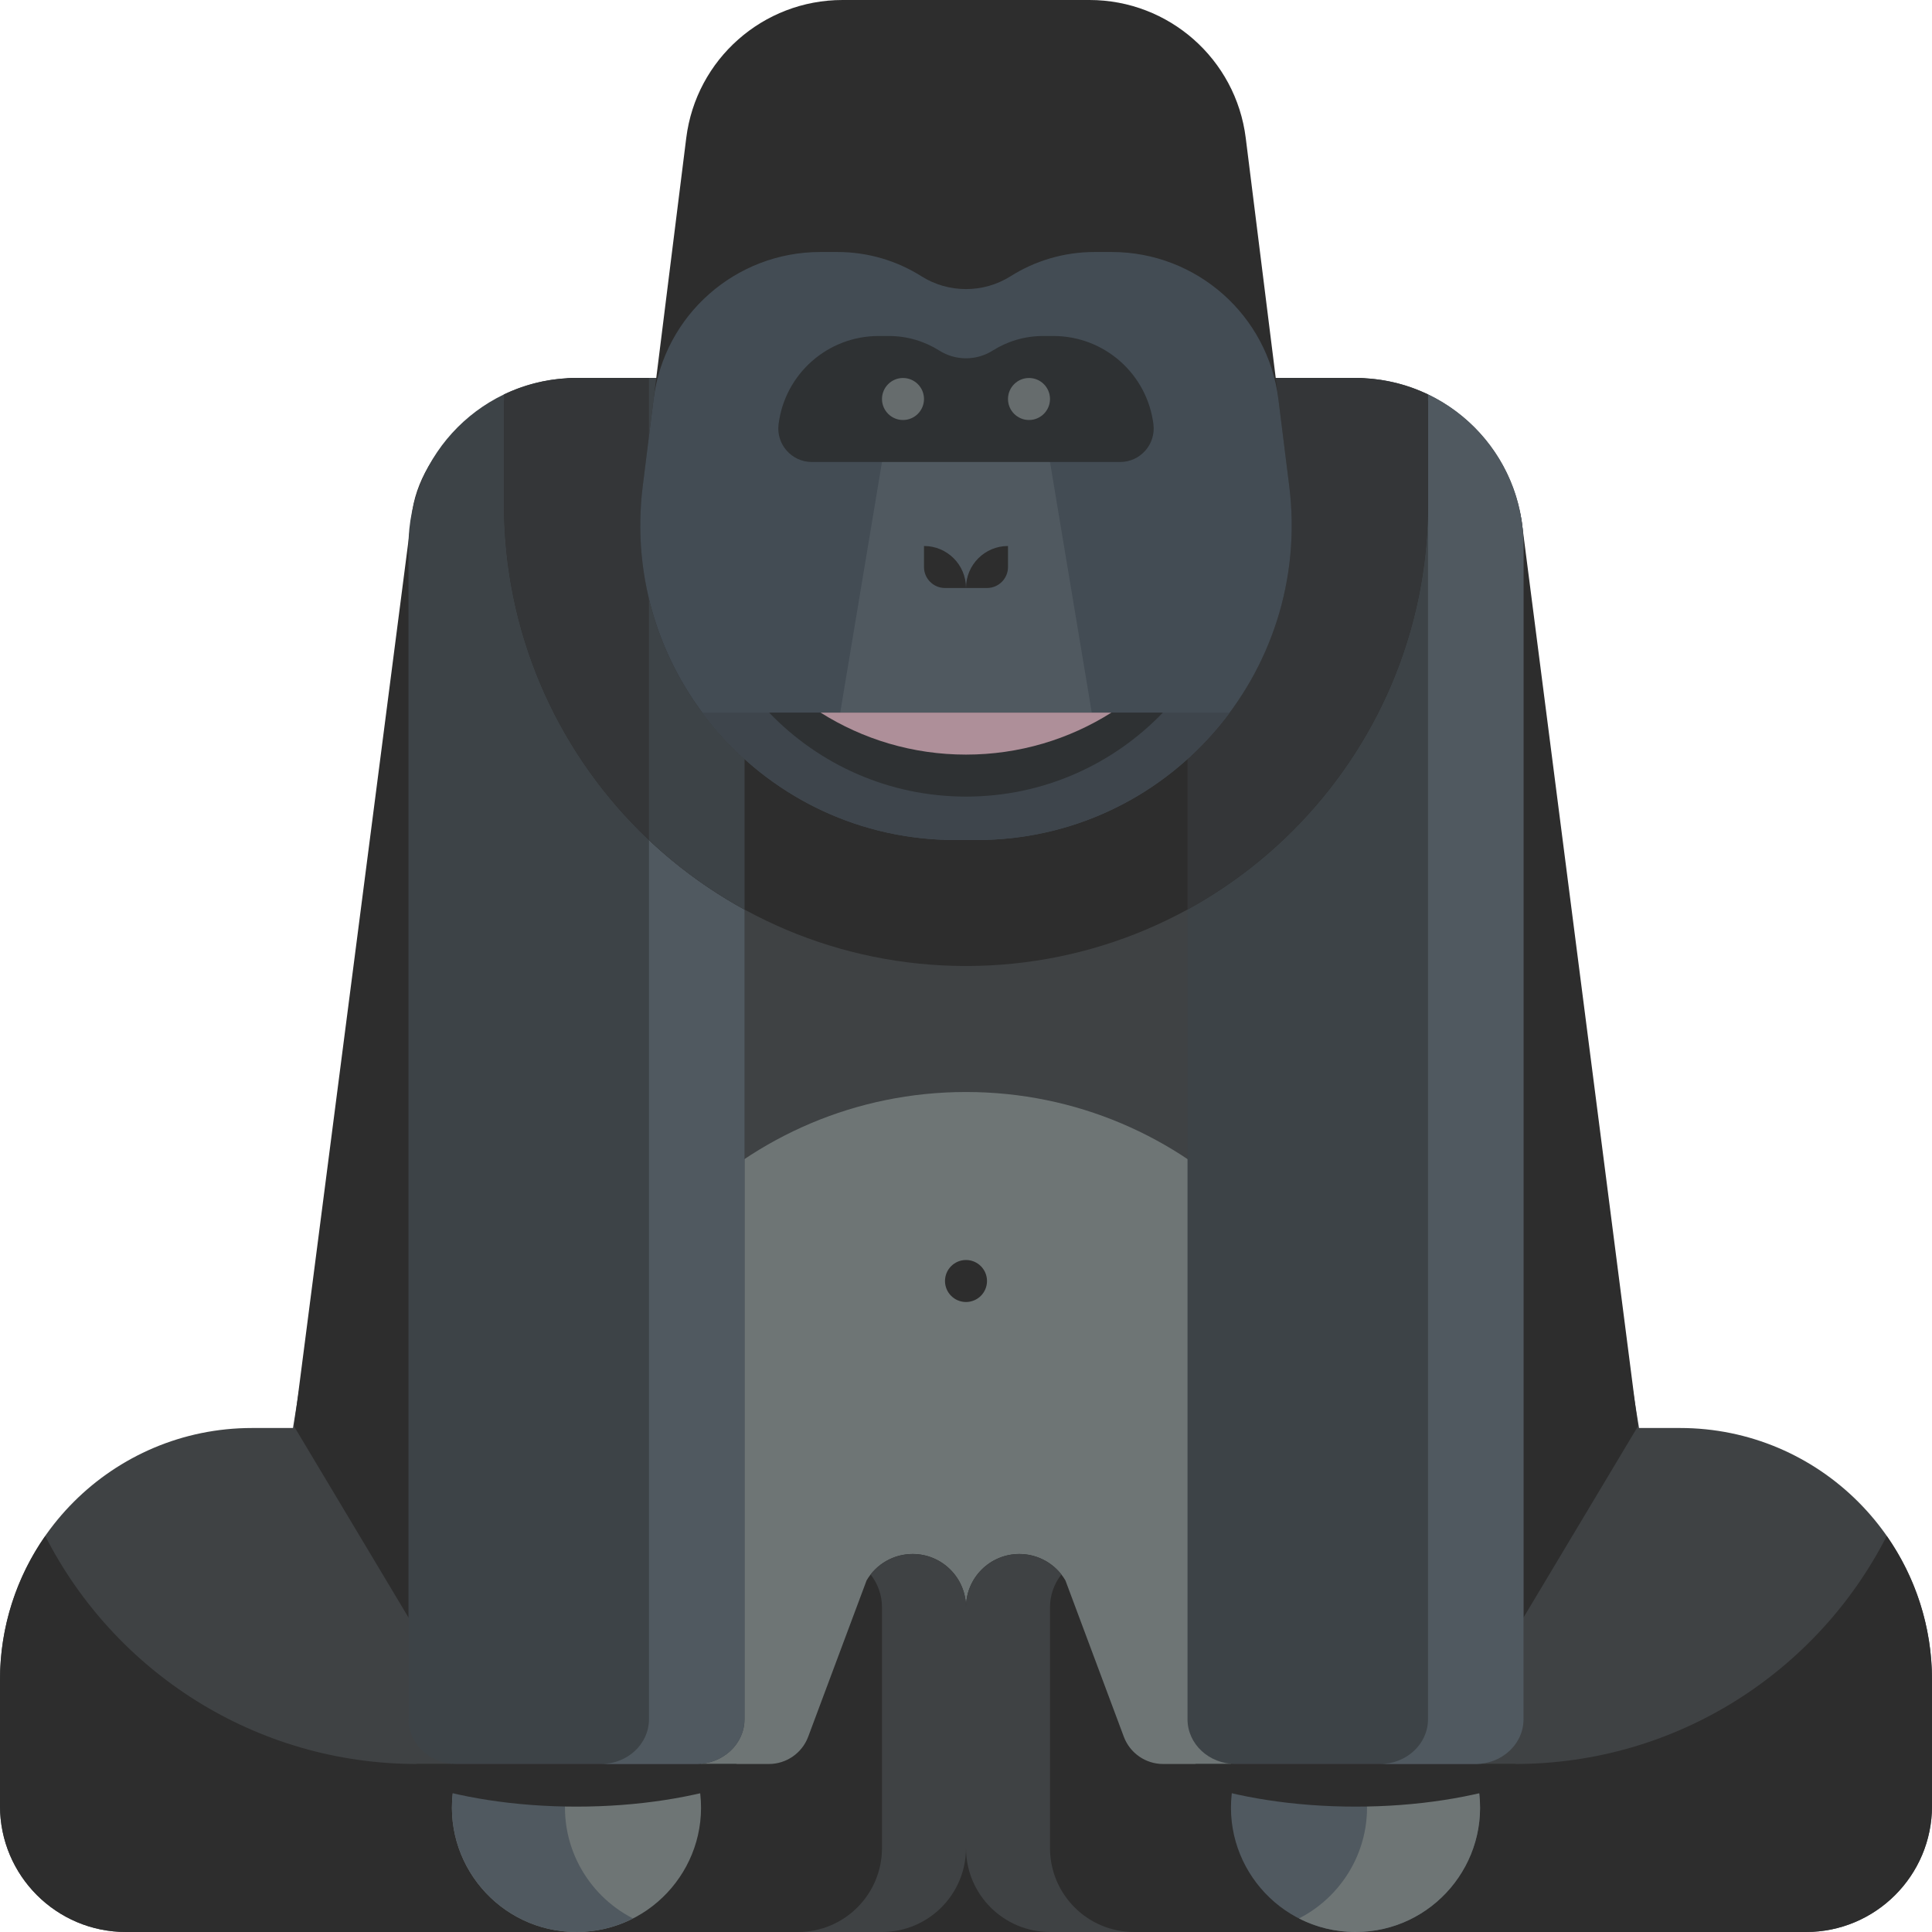 <?xml version="1.0" encoding="iso-8859-1"?>
<!-- Generator: Adobe Illustrator 19.0.0, SVG Export Plug-In . SVG Version: 6.00 Build 0)  -->
<svg version="1.1" id="Layer_1" xmlns="http://www.w3.org/2000/svg" xmlns:xlink="http://www.w3.org/1999/xlink" x="0px" y="0px"
	 viewBox="0 0 460 460" style="enable-background:new 0 0 460 460;" xml:space="preserve">
<g id="XMLID_2892_">
	<path id="XMLID_10_" style="fill:#3F4244;" d="M460,400v30c0,16.568-13.431,30-30,30h-20.294H50.294H30c-16.569,0-30-13.432-30-30
		v-30c0-33.137,26.863-60,60-60h9.754l36.094-222.579C108.411,101.614,122.06,90,138.073,90h183.853
		c16.013,0,29.663,11.614,32.226,27.421L390.246,340H400C433.137,340,460,366.863,460,400z"/>
	<path id="XMLID_479_" style="fill:#6E7575;" d="M325,355c0,52.467-42.533,95-95,95s-95-42.533-95-95s42.533-95,95-95
		S325,302.533,325,355z"/>
	<path id="XMLID_496_" style="fill:#2D2D2D;" d="M230,300c-2.761,0-5,2.239-5,5s2.239,5,5,5s5-2.239,5-5S232.761,300,230,300z"/>
	<path id="XMLID_8_" style="fill:#2D2D2D;" d="M460,400v30c0,16.568-13.431,30-30,30h-20.294H320h-70h-40h-70H50.294H30
		c-16.569,0-30-13.432-30-30v-30c0-12.755,3.992-24.571,10.777-34.292C27.199,397.93,60.688,420,99.333,420H140h43.061
		c4.173,0,7.907-2.591,9.368-6.501l13.895-37.196C208.6,372.4,212.778,370,217.296,370c7.016,0,12.704,5.688,12.704,12.704
		c0-7.016,5.688-12.704,12.704-12.704c4.518,0,8.696,2.4,10.973,6.303l13.895,37.196c1.46,3.91,5.195,6.501,9.368,6.501H320h40.667
		c38.645,0,72.135-22.07,88.556-54.292C456.008,375.429,460,387.245,460,400z"/>
	<path id="XMLID_478_" style="fill:#3F4244;" d="M270,460h-20c-11.046,0-20-8.954-20-20c0,11.046-8.954,20-20,20h-20
		c11.046,0,20-8.954,20-20v-57.296c0-2.955-1.017-5.666-2.709-7.824c2.387-3.054,6.066-4.88,10.005-4.88
		c7.016,0,12.704,5.688,12.704,12.704c0-7.016,5.688-12.704,12.704-12.704c3.939,0,7.618,1.826,10.005,4.88
		c-1.691,2.158-2.709,4.869-2.709,7.824V440C250,451.046,258.954,460,270,460z"/>
	<path id="XMLID_1509_" style="fill:#505960;" d="M322.742,460L322.742,460c-18.322,0-32.258-16.452-29.246-34.524L297.742,400v-20
		h50v20l4.246,25.476C355,443.548,341.063,460,322.742,460z"/>
	<path id="XMLID_827_" style="fill:#6E7575;" d="M322.742,460c-4.877,0-9.438-1.175-13.457-3.227
		c11.077-5.656,17.999-18.036,15.789-31.297L320.827,400v-20h26.915v20l4.246,25.476C355,443.548,341.063,460,322.742,460z"/>
	<path id="XMLID_475_" style="fill:#2D2D2D;" d="M360.831,420l0.956,4.266c-10.824,3.675-24.282,5.882-39.044,5.882l0,0
		c-14.762,0-28.22-2.207-39.044-5.882l0.956-4.266h2.313h6.119v-22.625c-2-1.829-3.263-4.451-3.263-7.375V90h31.927
		c16.918,0,37.976,18.148,40.539,33.955L390,339.575L359.823,390c0,4.631-3.152,8.515-7.424,9.653V420h6.119H360.831z"/>
	<path id="XMLID_940_" style="fill:#3D4347;" d="M322.742,90h-40v150v169.355c0,5.879,5.117,10.645,11.428,10.645h57.143
		c6.312,0,11.428-4.766,11.428-10.645V240V130C362.742,107.909,344.833,90,322.742,90z"/>
	<path id="XMLID_807_" style="fill:#505960;" d="M340,93.907V240v169.355c0,5.879-5.117,10.645-11.428,10.645h22.742
		c0.395,0,0.784-0.019,1.168-0.055c0.768-0.073,1.514-0.217,2.23-0.424c0.716-0.208,1.401-0.479,2.049-0.806
		s1.258-0.712,1.822-1.146s1.083-0.917,1.549-1.443c0.699-0.789,1.278-1.672,1.711-2.627c0.578-1.274,0.898-2.674,0.898-4.144V240
		V130C362.742,114.089,353.451,100.35,340,93.907z"/>
	<path id="XMLID_25_" style="fill:#6E7575;" d="M108.012,425.476L112.258,400v-20h50v20l4.246,25.476
		C169.516,443.548,155.58,460,137.258,460l0,0C118.937,460,105,443.548,108.012,425.476z"/>
	<path id="XMLID_85_" style="fill:#505960;" d="M108.012,425.476L112.258,400v-20h26.915v20l-4.246,25.476
		c-2.21,13.261,4.711,25.641,15.789,31.297c-4.019,2.052-8.58,3.227-13.457,3.227C118.937,460,105,443.548,108.012,425.476z"/>
	<path id="XMLID_86_" style="fill:#2D2D2D;" d="M176.302,424.266c-10.824,3.675-24.282,5.882-39.044,5.882l0,0
		c-14.762,0-28.22-2.207-39.044-5.882L99.169,420h2.313h6.119v-20.347c-4.272-1.138-7.424-5.022-7.424-9.653L70,339.575
		L98.216,121.3c2.564-15.808,20.617-31.3,40.035-31.3h31.927v300c0,2.924-1.262,5.546-3.263,7.375V420h6.119h2.313L176.302,424.266z
		"/>
	<path id="XMLID_477_" style="fill:#3D4347;" d="M137.258,90h40v150v169.355c0,5.879-5.117,10.645-11.428,10.645h-57.143
		c-6.312,0-11.428-4.766-11.428-10.645V240V130C97.258,107.909,115.167,90,137.258,90z"/>
	<path id="XMLID_12_" style="fill:#505960;" d="M154.516,90h22.742v150v169.355c0,5.879-5.117,10.645-11.428,10.645h-22.742
		c6.312,0,11.428-4.766,11.428-10.645V240V90z"/>
	<path id="XMLID_107_" style="fill:#2D2D2D;" d="M340,95.465V120c0,60.751-49.249,110-110,110s-110-49.249-110-110V95.465
		C125.205,92.001,131.434,90,138.073,90h183.853C328.566,90,334.795,92.001,340,95.465z"/>
	<path id="XMLID_500_" style="fill:#343638;" d="M137.258,90h40v126.551C143.139,197.873,120,161.64,120,120V93.907
		C125.225,91.404,131.077,90,137.258,90z"/>
	<path id="XMLID_24_" style="fill:#3D4347;" d="M177.258,90v126.551c-8.287-4.537-15.925-10.11-22.742-16.544V90H177.258z"/>
	<path id="XMLID_2046_" style="fill:#343638;" d="M322.742,90h-40v126.551C316.861,197.873,340,161.64,340,120V93.907
		C334.775,91.404,328.923,90,322.742,90z"/>
	<path id="XMLID_91_" style="fill:#2D2D2D;" d="M232.541,200h-5.083c-45.112,0-80.016-39.539-74.421-84.303l10.356-82.849
		C165.74,14.083,181.692,0,200.604,0h58.791c18.912,0,34.865,14.083,37.21,32.849l10.356,82.849
		C312.558,160.461,277.654,200,232.541,200z"/>
	<path id="XMLID_5_" style="fill:#434C54;" d="M153.038,115.697l2.582-20.659C158.122,75.021,175.138,60,195.311,60h4.084
		c7.314,0,14.183,2.108,19.995,5.777c6.445,4.07,14.774,4.07,21.219,0C246.421,62.108,253.29,60,260.604,60h4.084
		c20.173,0,37.189,15.021,39.691,35.039l2.582,20.659c5.597,44.763-29.307,84.302-74.42,84.302h-5.083
		C182.346,200,147.442,160.461,153.038,115.697z"/>
	<path id="XMLID_232_" style="fill:#505960;" d="M260,170v20h-60v-20l10-60V90h40v20L260,170z"/>
	<path id="XMLID_841_" style="fill:#2D2D2D;" d="M230,140h-5c-2.761,0-5-2.239-5-5v-5C225.523,130,230,134.477,230,140z M230,140h5
		c2.761,0,5-2.239,5-5v-5C234.477,130,230,134.477,230,140z"/>
	<path id="XMLID_486_" style="fill:#3E454C;" d="M292.786,169.667C279.198,187.967,257.425,200,232.541,200h-5.083
		c-24.883,0-46.657-12.033-60.245-30.333L292.786,169.667L292.786,169.667z"/>
	<path id="XMLID_503_" style="fill:#2E3133;" d="M276.879,169.667c-11.828,12.319-28.452,20-46.879,20s-35.051-7.681-46.879-20
		H276.879z"/>
	<path id="XMLID_1031_" style="fill:#AE8F99;" d="M264.624,169.667c-10.023,6.33-21.892,10-34.624,10s-24.601-3.67-34.624-10
		H264.624z"/>
	<path id="XMLID_482_" style="fill:#2E3133;" d="M266.703,110h-73.407c-4.804,0-8.52-4.21-7.925-8.977l0,0
		C186.873,89.013,197.083,80,209.187,80h2.45c4.389,0,8.51,1.265,11.997,3.466c3.891,2.458,8.84,2.458,12.731,0
		c3.487-2.202,7.609-3.466,11.997-3.466h2.451c12.104,0,22.313,9.013,23.815,21.023l0,0C275.224,105.79,271.507,110,266.703,110z"/>
	<path id="XMLID_26_" style="fill:#666C6D;" d="M220,95c0,2.761-2.239,5-5,5s-5-2.239-5-5s2.239-5,5-5S220,92.239,220,95z"/>
	<path id="XMLID_87_" style="fill:#666C6D;" d="M245,90c-2.761,0-5,2.239-5,5s2.239,5,5,5s5-2.239,5-5S247.761,90,245,90z"/>
</g>
<g>
</g>
<g>
</g>
<g>
</g>
<g>
</g>
<g>
</g>
<g>
</g>
<g>
</g>
<g>
</g>
<g>
</g>
<g>
</g>
<g>
</g>
<g>
</g>
<g>
</g>
<g>
</g>
<g>
</g>
</svg>
